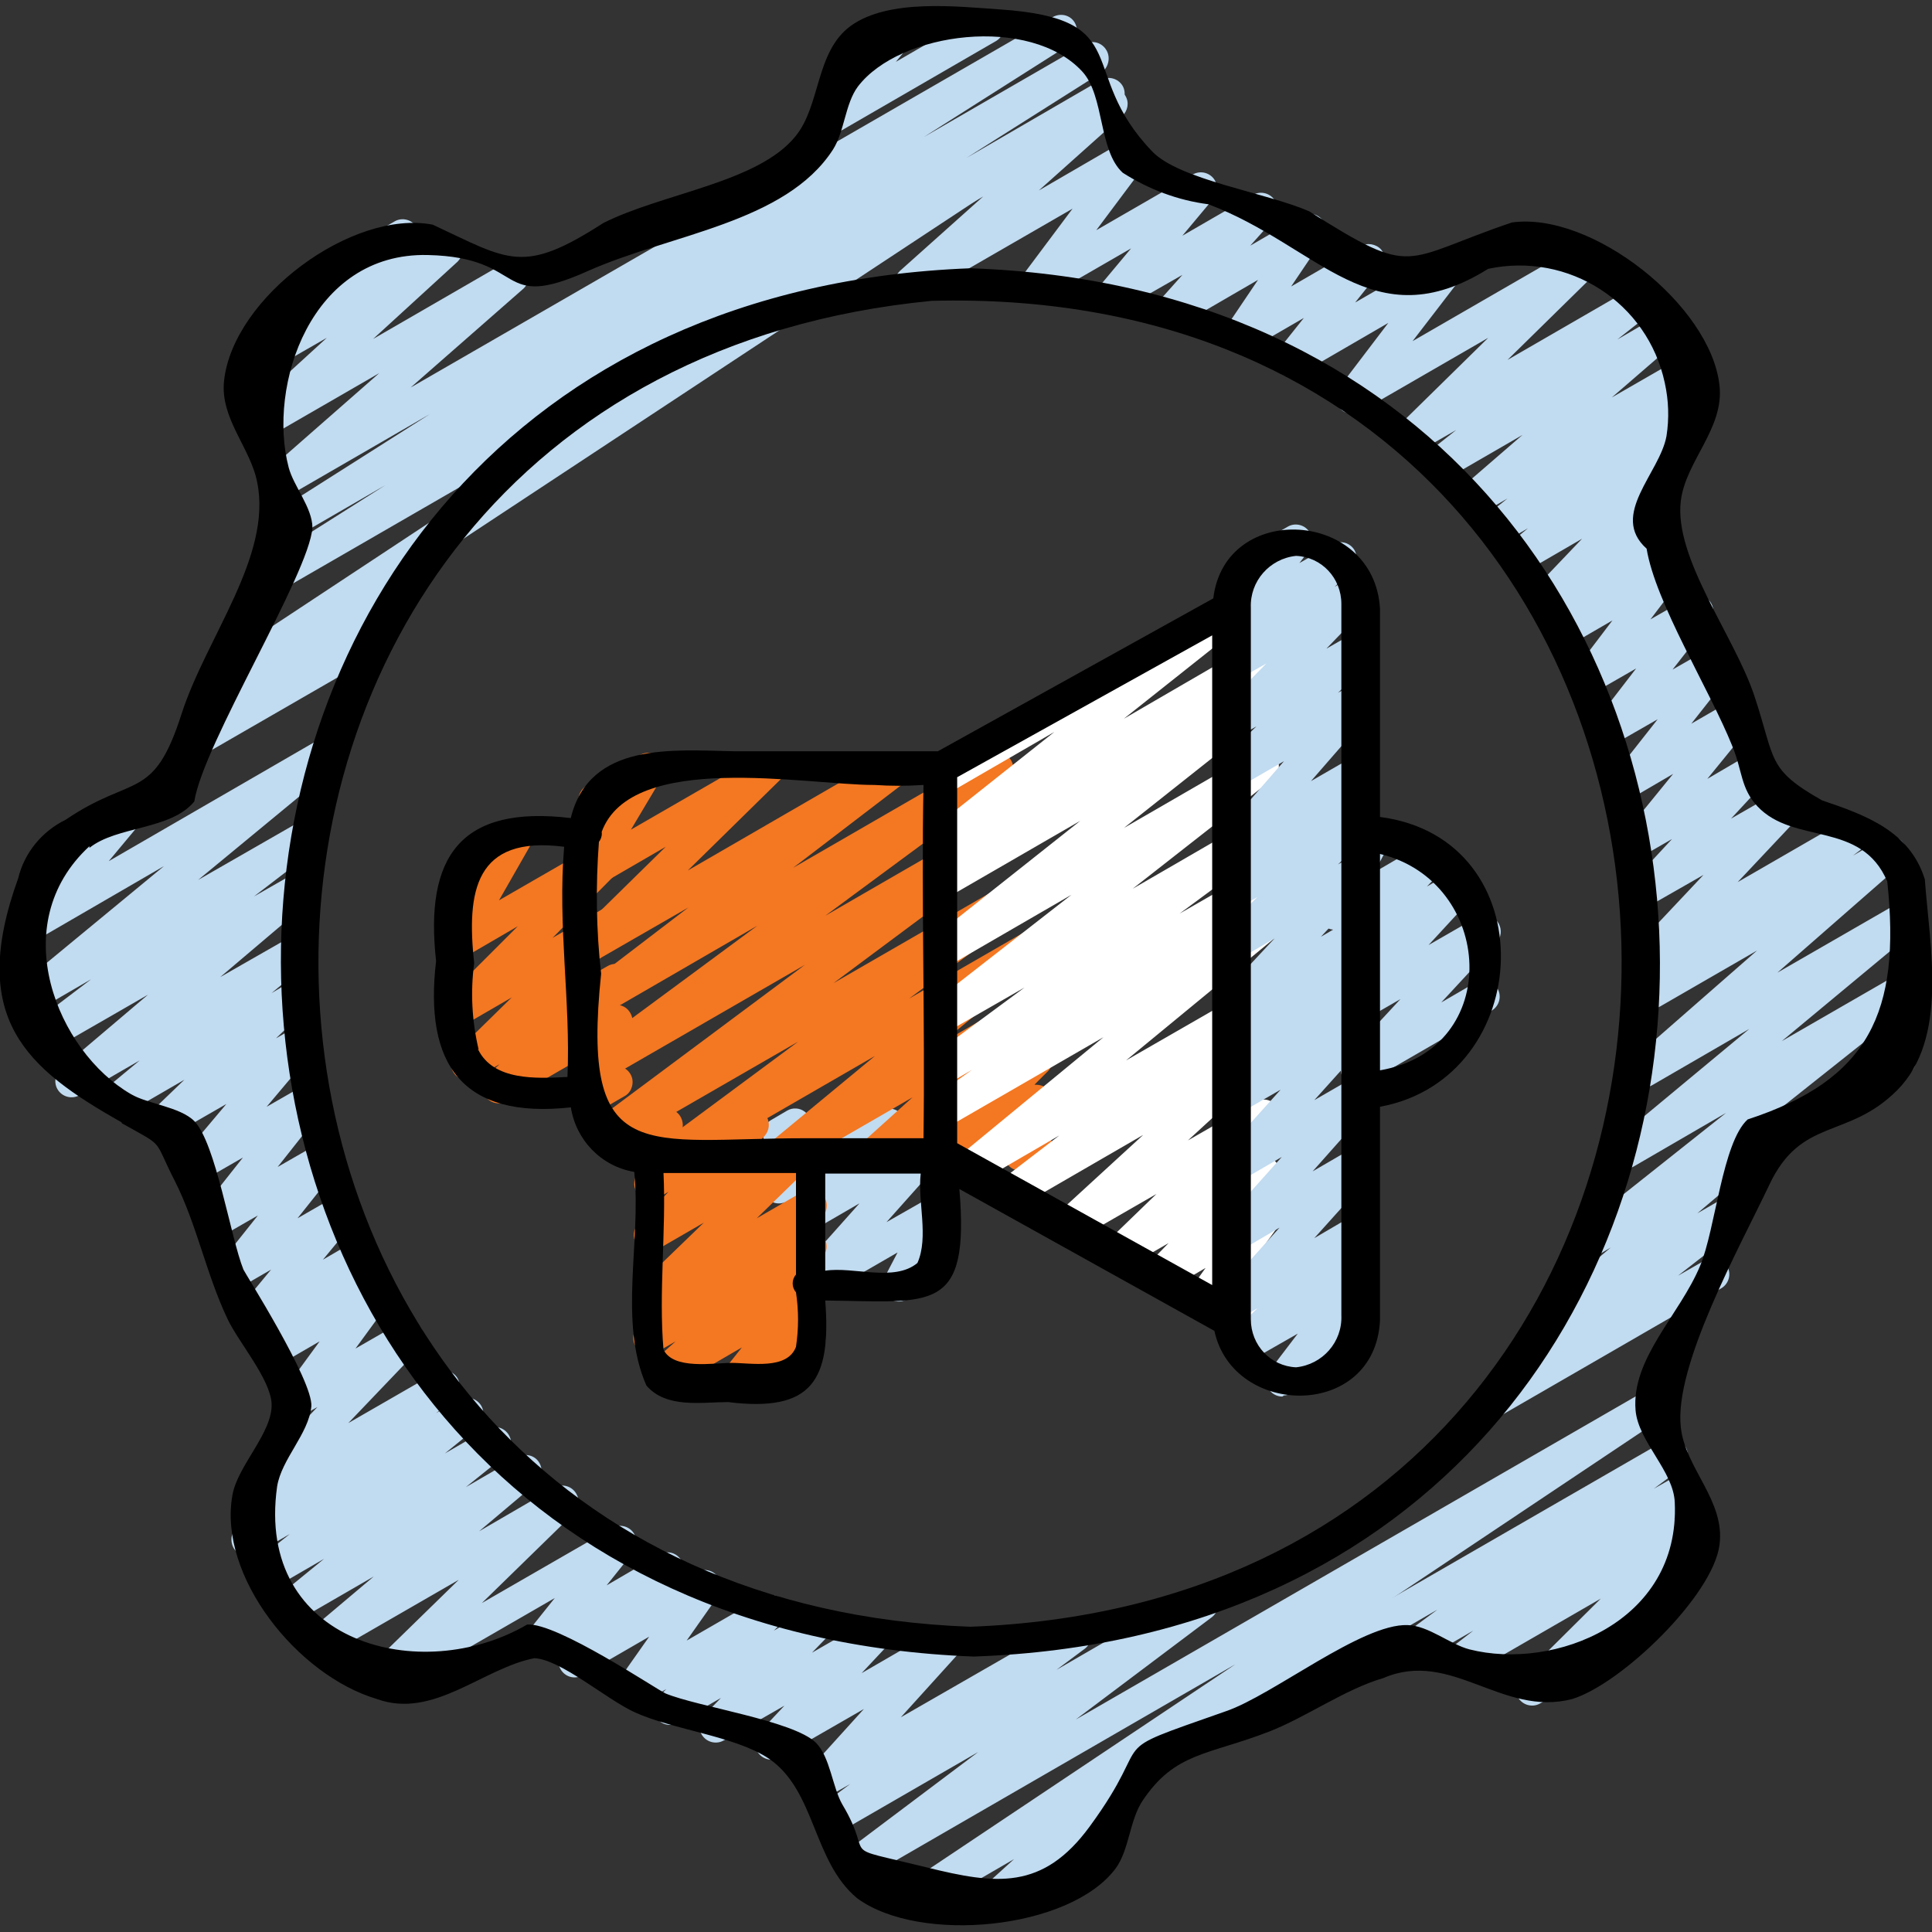 <?xml version="1.0" encoding="UTF-8"?>
<svg id="Layer_1" data-name="Layer 1" xmlns="http://www.w3.org/2000/svg" viewBox="0 0 35 35">
  <rect x="0" y="0" width="35" height="35" fill="#333333" stroke="none"/>
  <defs>
    <style>
      .cls-1 {
        fill: #f47721;
      }

      .cls-1, .cls-2, .cls-3, .cls-4 {
        stroke-width: 0px;
      }

      .cls-3 {
        fill: #fff;
      }

      .cls-4 {
        fill: #c1dbf0;
      }
    </style>
  </defs>
  <path class="cls-4" d="m21.18,31.9c-.16,0-.29-.13-.29-.29,0-.1.06-.2.15-.25l9.1-5.25c.14-.08.32-.03.4.11.07.13.04.29-.08.38l-.5.37.44-.25c.14-.08.32-.03.4.11.07.13.04.29-.08.38l-.4.31.31-.18c.14-.08.32-.03.4.12.06.11.04.25-.05.34l-1.61,1.61c.16.02.27.17.25.33-.01.09-.07.17-.14.21l-1.58.91c-.14.08-.32.03-.4-.11-.06-.11-.04-.25.05-.35l1.45-1.44-2.39,1.38c-.14.08-.32.03-.4-.11-.07-.13-.04-.29.08-.38l.4-.31-.83.48c-.14.08-.32.03-.4-.11-.07-.13-.04-.29.08-.38l.5-.37-4.69,2.71s-.1.04-.15.04h0Z"/>
  <path class="cls-4" d="m32.9,20.37c-.16,0-.29-.13-.29-.29,0-.1.06-.2.15-.25l1.5-.87c.14-.09.32-.05.4.09.09.14.05.32-.09.4,0,0-.01,0-.02.01l-1.5.87s-.1.04-.15.04h0Z"/>
  <path class="cls-4" d="m26.94,25.79c-.16,0-.29-.13-.29-.29,0-.09.04-.18.11-.23l1.4-1.09c-.16.02-.31-.1-.33-.26-.01-.1.03-.19.1-.26l1.25-1.06-.15.09c-.14.08-.32.03-.4-.11-.07-.13-.04-.29.07-.38l2.57-2.04-1.67.97c-.14.08-.32.03-.4-.11-.07-.12-.04-.28.07-.37l2.42-2.01-1.76,1.02c-.14.08-.32.03-.4-.11-.07-.12-.04-.27.06-.37l2.24-1.96-1.75,1.01c-.14.08-.32.03-.4-.11-.07-.13-.04-.28.07-.37l.28-.22c-.12.04-.25,0-.32-.1-.09-.11-.08-.28.02-.38l1.13-1.2-.84.48c-.14.08-.32.03-.4-.11-.06-.11-.05-.25.04-.34l.63-.68-.4.23c-.14.08-.32.03-.4-.11-.06-.1-.05-.24.03-.33l.79-.97-.65.38c-.12.07-.28.05-.37-.06-.09-.11-.1-.26,0-.37l.74-.94-.68.39c-.14.08-.32.03-.4-.11-.06-.1-.05-.23.02-.33l.67-.87-.68.39c-.14.08-.32.03-.4-.11-.06-.1-.05-.23.02-.32l.63-.83-.69.4c-.14.08-.32.02-.4-.12-.06-.11-.04-.25.04-.34l.16-.17-.13.08c-.14.08-.32.03-.4-.11-.06-.11-.05-.25.04-.35l.83-.87-1,.58c-.14.08-.32.03-.4-.11-.07-.12-.04-.28.07-.37l.35-.29-.43.25c-.14.08-.32.03-.4-.11-.07-.13-.04-.28.07-.37l.39-.31-.5.29c-.14.08-.32.03-.4-.11-.07-.12-.04-.28.06-.37l1.11-.96-1.4.81c-.14.08-.32.03-.4-.11-.07-.12-.04-.28.07-.37l.53-.42-.73.42c-.14.08-.32.03-.4-.11-.07-.11-.05-.26.05-.35l1.66-1.63-2.32,1.34c-.14.08-.32.03-.4-.11-.06-.1-.05-.23.02-.33l.89-1.17-1.62.94c-.14.08-.32.03-.4-.11-.06-.1-.05-.24.02-.33l.47-.59-1.02.59c-.14.08-.32.03-.4-.11-.06-.1-.05-.22.01-.31l.58-.86-1.43.83c-.14.08-.32.03-.4-.11-.06-.11-.05-.25.04-.34l.42-.47-1.12.64c-.14.08-.32.04-.4-.1-.07-.11-.05-.25.03-.35l.56-.67-1.56.9c-.12.07-.27.05-.37-.06-.09-.1-.1-.26-.02-.37l.89-1.19-2.79,1.61c-.14.08-.32.03-.4-.11-.07-.12-.04-.27.06-.37l1.51-1.35-4.45,2.57c-.14.07-.32.02-.4-.12-.07-.13-.03-.3.1-.38l6.93-4c.14-.08.32-.03.4.11.07.12.04.27-.06.36l-1.51,1.35,1.55-.9c.14-.08.32-.03.4.11.06.1.05.23-.02.32l-.89,1.19,1.75-1.01c.14-.08.32-.03.4.11.06.11.05.24-.03.33l-.56.67,1.28-.74c.14-.08.32-.03.4.11.06.11.05.25-.03.34l-.42.47.93-.54c.14-.08.32-.03.4.11.06.1.05.22-.01.31l-.58.86,1.26-.73c.12-.07.28-.04.37.06.09.11.1.26,0,.37l-.47.59,1.56-.9c.14-.08.32-.03.4.11.06.1.05.23-.02.32l-.9,1.17,3.03-1.75c.14-.08.32-.03.4.11.07.11.05.26-.05.35l-1.66,1.63,2.18-1.26c.14-.08.32-.03.4.11.07.13.04.28-.07.37l-.52.41.67-.39c.14-.08.32-.03.4.11.07.12.04.28-.06.37l-1.11.96,1.32-.76c.14-.08.32-.03.4.11.07.13.04.28-.07.37l-.39.31.07-.04c.14-.08.32-.03.4.11.07.12.04.28-.07.37l-.59.48c.08,0,.16.04.22.11.09.11.08.28-.02.38l-.83.87.18-.1c.14-.08.32-.03.4.11.06.11.05.25-.04.35l-.16.17.13-.08c.14-.08.32-.03.4.11.06.1.05.23-.02.32l-.63.83.7-.4c.14-.08.32-.03.4.11.06.1.05.23-.02.33l-.68.87.7-.4c.14-.08.32-.03.4.11.06.1.05.23-.02.33l-.74.94.71-.41c.14-.08.32-.03.4.11.06.1.05.24-.03.33l-.79.97.7-.41c.14-.08.32-.03.4.11.06.11.05.25-.04.34l-.63.68.89-.51c.14-.08.32-.03.4.11.06.11.05.25-.04.35l-1.13,1.2,2.01-1.16c.14-.08.32-.03.4.11.07.13.04.29-.07.38l-.25.19.53-.31c.14-.08.32-.03.4.11.07.12.04.27-.06.36l-2.24,1.96,2.17-1.25c.14-.08.32-.03.4.11.07.12.04.28-.07.37l-2.42,2.01,2.1-1.21c.14-.08.32-.03.4.11.07.13.04.28-.07.37l-2.87,2.28c.16.02.28.16.26.32,0,.07-.04.14-.1.19l-1.25,1.06.59-.34c.14-.08.32-.03.4.11.07.12.04.28-.07.37l-1.27.99.49-.28c.14-.08.32-.03.4.11.08.14.03.32-.11.4l-4.12,2.38s-.1.04-.15.04h0Z"/>
  <path class="cls-4" d="m18.02,34.68c-.16,0-.29-.13-.29-.29,0-.08.03-.16.1-.22l.54-.49-1.62.94c-.14.08-.32.03-.4-.11-.08-.13-.04-.3.09-.39l5.94-3.97-6.8,3.93c-.14.08-.32.03-.4-.11-.07-.13-.04-.29.08-.38l2.46-1.85-2.51,1.45c-.14.08-.32.03-.4-.11-.07-.13-.04-.29.08-.38l.51-.38-.44.25c-.14.08-.32.03-.4-.11-.06-.11-.05-.25.04-.34l1.05-1.16-1.53.88c-.14.08-.32.03-.4-.11-.06-.11-.05-.25.04-.35l.45-.48-1.1.63c-.14.08-.32.03-.4-.11-.07-.11-.05-.26.05-.35l.3-.31-.78.45c-.14.08-.32.03-.4-.11-.07-.12-.05-.26.05-.36l.14-.14-.5.29c-.12.07-.27.05-.36-.06-.09-.1-.1-.25-.02-.37l.57-.81-1.21.7c-.14.08-.32.03-.4-.12-.06-.11-.04-.25.05-.34l.1-.1-.35.2c-.14.08-.32.03-.4-.11-.06-.1-.05-.23.02-.33l.48-.6-3.05,1.76c-.14.08-.32.03-.4-.11-.07-.12-.05-.26.05-.36l1.66-1.62-2.22,1.28c-.14.08-.32.03-.4-.11-.07-.12-.04-.28.06-.37l1.02-.86-1.28.74c-.14.08-.32.03-.4-.11-.07-.12-.04-.28.07-.37l.71-.58-.88.51c-.14.08-.32.03-.4-.11-.07-.13-.04-.28.07-.38l.59-.47-.62.36c-.14.08-.32.03-.4-.11-.07-.13-.04-.29.07-.38l.42-.33c-.11.02-.22-.02-.28-.11-.09-.11-.08-.28.02-.38l1.29-1.35-.23.13c-.14.08-.32.03-.4-.11-.06-.1-.05-.23.02-.32l.65-.89-.76.44c-.14.08-.32.03-.4-.11-.06-.11-.05-.25.04-.35l.26-.27-.22.12c-.14.08-.32.03-.4-.11-.06-.11-.05-.24.03-.33l.57-.69-.57.33c-.12.07-.28.04-.37-.06-.09-.11-.1-.26,0-.37l.7-.88-.68.39c-.14.08-.32.03-.4-.11-.06-.1-.05-.23.02-.33l.79-1-.73.42c-.14.08-.32.03-.4-.11-.06-.11-.05-.24.03-.33l.8-.95-.94.54c-.14.08-.32.03-.4-.11-.07-.12-.05-.26.05-.36l.53-.51-1.07.62c-.14.08-.32.03-.4-.11-.07-.12-.04-.28.07-.37l.59-.49-1.09.63c-.14.08-.32.03-.4-.11-.07-.12-.04-.28.06-.37l1.58-1.34-1.79,1.03c-.14.08-.32.03-.4-.11-.07-.13-.04-.29.08-.38l1.08-.82-.81.47c-.13.09-.32.06-.41-.08-.09-.13-.06-.32.08-.41l2.46-2.03-2.12,1.23c-.14.08-.32.04-.4-.1-.06-.11-.05-.24.03-.34l.55-.66h-.03c-.14.1-.32.06-.4-.08-.09-.14-.05-.32.09-.4,0,0,.01,0,.02-.01l1.44-.83c.14-.08.32-.03.4.11.06.11.05.24-.03.33l-.55.66,3.75-2.17c.14-.08.32-.04.4.1.07.12.04.29-.07.38l-2.46,2.03,1.76-1.01c.14-.08.32-.03.4.11.07.13.04.29-.08.38l-1.07.82.63-.36c.14-.08.32-.03.4.11.07.12.04.28-.06.37l-1.58,1.34,1.19-.68c.14-.08.32-.03.4.11.07.12.04.28-.07.37l-.59.49.27-.16c.14-.09.32-.04.4.1.08.12.05.28-.06.37l-.53.51.26-.15c.14-.08.32-.03.4.11.06.11.05.24-.03.33l-.8.95.61-.35c.14-.08.32-.03.4.11.06.1.05.23-.02.33l-.79,1,.68-.39c.14-.08.32-.03.4.11.06.1.05.23-.02.33l-.7.88.66-.38c.14-.08.32-.03.4.11.06.11.05.24-.03.33l-.57.69.55-.32c.14-.08.32-.03.4.11.06.11.05.25-.04.35l-.26.27.21-.12c.14-.08.32-.03.4.11.06.1.05.23-.02.32l-.65.89.8-.46c.14-.08.32-.03.4.11.06.11.05.25-.04.35l-1.29,1.35,1.58-.91c.14-.08.32-.04.4.1.07.13.04.29-.07.38l-.32.25.42-.24c.14-.08.32-.03.4.11.07.13.04.28-.07.38l-.59.48.76-.44c.14-.08.32-.03.4.11.07.12.04.28-.07.37l-.71.57.93-.54c.14-.08.32-.04.4.1.07.12.05.28-.07.38l-1.02.86,1.36-.79c.14-.08.32-.03.4.11.07.12.05.26-.05.36l-1.66,1.62,2.36-1.36c.14-.08.32-.03.4.11.06.1.05.23-.02.33l-.48.6.96-.56c.14-.08.32-.03.4.12.06.11.04.25-.05.34l-.1.1.42-.24c.14-.08.32-.03.4.11.06.1.05.22-.01.32l-.57.81,1.37-.79c.14-.08.32-.03.4.11.07.12.05.26-.05.36l-.14.14.63-.37c.14-.08.32-.03.4.11.07.11.05.26-.04.35l-.3.31.99-.57c.14-.08.32-.03.4.11.06.11.05.25-.04.35l-.45.48,1.4-.81c.14-.08.32-.03.4.11.06.11.05.25-.04.34l-1.05,1.16,3.01-1.73c.14-.08.32-.03.4.11.07.13.04.29-.08.38l-.51.38,2.49-1.44c.14-.08.32-.03.4.11.07.13.04.29-.08.38l-2.46,1.85,10.31-5.95c.14-.08.32-.03.4.11.07.13.04.3-.09.38l-9.32,6.23c.08.12.07.28-.04.38l-.65.6c.11,0,.21.06.26.15.08.14.03.32-.11.4l-2.04,1.17s-.09.04-.15.04h0Z"/>
  <path class="cls-4" d="m14.96,2.46c-.16,0-.29-.13-.29-.29,0-.07.02-.13.07-.19l.56-.67c-.14-.07-.2-.25-.13-.39.03-.05.07-.09.12-.12l.89-.51c.14-.08.32-.03.4.11.06.11.05.24-.03.33l-.32.39,1.52-.88c.14-.07.32-.02.4.12.07.13.03.3-.1.38l-2.92,1.69s-.1.04-.15.04Z"/>
  <path class="cls-4" d="m3.56,13.7c-.16,0-.29-.13-.29-.29,0-.09.04-.18.11-.23l.76-.6-.1.06c-.14.08-.32.03-.4-.11-.07-.13-.03-.3.09-.39l7.95-5.25-6.84,3.95c-.14.08-.32.02-.4-.12-.07-.13-.03-.3.09-.38l2.45-1.55-1.52.88c-.14.08-.32.04-.4-.1-.08-.14-.04-.32.1-.4h0l2.63-1.67-2.61,1.51c-.14.08-.32.03-.4-.11-.07-.12-.04-.27.06-.36l2.03-1.78-2.13,1.23c-.14.08-.32.03-.4-.11-.07-.12-.04-.27.05-.36l1.53-1.4-1.15.66c-.14.08-.32.03-.4-.11-.07-.12-.04-.28.06-.37l1.48-1.25c-.07-.14-.02-.31.11-.39l1.13-.65c.14-.08.32-.03.4.11.07.12.04.28-.06.37l-.16.13.61-.35c.14-.08.32-.03.4.11.07.12.04.27-.05.36l-1.53,1.4,2.37-1.37c.14-.08.32-.04.4.1.07.12.05.28-.06.37l-2.03,1.78L19.07.31c.14-.08.32-.04.4.1.08.14.04.32-.1.4h0l-2.63,1.67,2.91-1.68c.14-.08.32-.03.4.12.07.13.03.3-.09.39l-2.45,1.55,2.43-1.41c.14-.08.32-.03.4.11.07.13.03.3-.09.38L7.82,10.14c.06.12.02.27-.08.36l-.98.77c.16,0,.29.13.29.3,0,.1-.06.2-.15.25l-3.19,1.84s-.1.04-.15.04h0Z"/>
  <path class="cls-2" d="m17.64,30.01c16.64-.58,16.53-24.58-.06-25.15-16.72.64-16.61,24.52.06,25.15Zm-.76-24.56c16.23-.42,16.85,23.41.7,24.02-15.32-.56-15.93-22.55-.7-24.02Z"/>
  <path class="cls-2" d="m2.21,20.35c.8.45.55.25.96,1.05.39.77.57,1.69.95,2.49.19.41.77,1.08.8,1.53.03.53-.62,1.13-.71,1.67-.26,1.46,1.17,3.26,2.62,3.69,1.02.37,1.92-.56,2.85-.74.48.02,1.31.75,1.82.98.7.32,1.82.43,2.43.84.85.58.79,1.86,1.6,2.53,1.13.83,3.85.57,4.68-.54.25-.34.25-.87.49-1.23.59-.88,1.18-.82,2.29-1.25.67-.26,1.38-.77,2.07-.97,1.23-.53,2.15.71,3.42.38.89-.27,2.55-1.87,2.67-2.79.11-.8-.62-1.39-.7-2.13-.13-1.12,1.08-3.29,1.6-4.39.58-1.24,1.42-.82,2.32-1.72.93-.94.59-2.59.5-3.82-.27-.87-1.06-1.16-1.86-1.43-1.01-.57-.84-.73-1.23-1.9-.36-1.08-1.46-2.49-1.33-3.53.09-.72.79-1.31.7-2.09-.16-1.45-2.31-3.15-3.76-2.95-2.01.68-1.74,1.02-3.67-.2-.77-.34-2.36-.57-2.85-1.09-1.39-1.45-.27-2.4-2.76-2.57-.76-.05-2.01-.2-2.7.3-.64.47-.54,1.44-1,2-.68.84-2.41,1.03-3.48,1.57-1.46.94-1.7.68-3.09.03-1.46-.28-3.61,1.31-3.78,2.82-.08.69.48,1.22.6,1.85.27,1.34-.92,2.8-1.37,4.19-.51,1.6-.88,1.09-2.1,1.92-.43.21-.75.6-.86,1.06-.92,2.54.15,3.45,1.87,4.42h0Zm-.59-4.99c.5-.4,1.47-.32,1.9-.84.16-1.04,2.08-4.12,2.14-4.96,0-.36-.34-.75-.43-1.09-.39-1.48.4-3.9,2.52-3.85,1.82.04,1.22,1.04,2.9.29,1.5-.67,3.58-.87,4.44-2.2.21-.33.22-.83.45-1.14.76-1,3.13-1.3,4.07-.27.4.44.29,1.43.73,1.83.47.3,1,.5,1.55.57,2,.75,2.97,2.48,5.07,1.17,1.46-.31,2.89.61,3.2,2.07.07.32.08.64.03.96-.12.67-1.04,1.43-.36,2.04.16.98,1.14,2.55,1.55,3.57.19.46.15.77.46,1.1.66.7,1.88.25,2.35,1.36.25,2.37-.33,3.59-2.53,4.31-.46.42-.58,1.98-.86,2.65-.37.89-1.25,1.68-1.17,2.62.05.57.69,1.1.71,1.67.1,2.17-2.19,3.05-3.72,2.66-.35-.09-.74-.43-1.12-.44-.83-.03-2.44,1.27-3.29,1.56-2.33.82-1.21.37-2.47,2.09-.85,1.16-1.7,1.05-2.95.74-1.7-.42-.91-.1-1.53-1.14-.18-.31-.22-.86-.48-1.12-.41-.4-2.14-.65-2.72-.89-.16-.07-1.97-1.29-2.51-1.25-1.91,1.12-4.93.35-4.53-2.5.08-.5.57-.95.62-1.45.04-.46-1.23-2.46-1.23-2.48-.23-.57-.5-2.29-.89-2.69-.26-.26-.85-.31-1.15-.49-1.33-.77-2.29-3.07-.75-4.49h0Z"/>
  <g>
    <path class="cls-4" d="m14.64,23.58c-.16,0-.29-.13-.29-.29,0-.07.03-.14.07-.2l1.15-1.29-1.31.76c-.14.08-.32.03-.4-.11-.07-.12-.05-.26.05-.36l.31-.31c-.15.06-.32-.01-.38-.16-.02-.06-.03-.12-.01-.18l.16-.63c-.06-.02-.1-.07-.13-.12-.08-.14-.03-.32.11-.4l.29-.17c.1-.06.23-.05.32.02.09.07.14.19.11.31l-.12.47,1.39-.8c.14-.08.32-.03.4.11.07.12.05.26-.05.36l-.31.3.85-.49c.14-.08.32-.03.4.11.06.11.05.25-.04.34l-1.15,1.29.79-.45c.14-.08.32-.03.4.11.05.09.05.19,0,.28l-.28.53c.16,0,.29.14.28.3,0,.1-.06.19-.15.24l-.68.39c-.14.08-.32.03-.4-.11-.05-.09-.05-.19,0-.28l.24-.46-1.49.86s-.09.04-.14.04h0Z"/>
    <path class="cls-1" d="m13.32,25.32c-.16,0-.29-.13-.29-.29,0-.07.02-.13.06-.18l.35-.44-1.31.76c-.14.08-.32.03-.4-.11-.07-.12-.04-.27.06-.36l.45-.4-.33.19c-.14.08-.32.03-.4-.11-.07-.12-.04-.28.07-.37l.28-.23c-.15.05-.32-.04-.37-.19-.03-.11,0-.22.08-.3l1.18-1.14-.83.48c-.14.08-.32.03-.4-.11-.06-.11-.05-.25.04-.34l.55-.59-.18.11c-.14.08-.32.03-.4-.11-.04-.07-.05-.15-.03-.23l.15-.54c-.05-.03-.1-.07-.12-.12-.08-.14-.03-.32.11-.4l.29-.17c.1-.06.23-.05.33.02.09.07.13.2.1.31l-.1.37,1.23-.71c.14-.08.32-.03.4.11.06.11.05.25-.04.35l-.54.59,1.23-.71c.14-.08.32-.04.4.1.07.12.05.27-.05.36l-1.18,1.15.83-.48c.14-.08.32-.03.4.11.07.12.04.28-.07.37l-.28.23c.15-.05.32.03.37.19.04.11,0,.24-.09.31l-.45.4.11-.06c.14-.08.32-.03.4.11.06.1.05.23-.03.33l-.36.44c.15-.07.32,0,.39.14.06.14.01.3-.12.38l-1.34.77s-.09.04-.15.04h0Z"/>
    <path class="cls-4" d="m24.58,19.67c-.16,0-.29-.13-.29-.29,0-.07.03-.15.08-.2l1-1.08-.85.49c-.14.08-.32.03-.4-.11-.06-.11-.05-.25.04-.34l.83-.9-.66.38c-.14.08-.32.03-.4-.11-.07-.11-.05-.26.04-.35l.33-.34c-.15.06-.32,0-.39-.15-.04-.08-.03-.17,0-.25l.47-.89s-.03-.04-.05-.06c-.08-.14-.03-.32.11-.4l.34-.19c.14-.08.32-.03.4.11.05.09.05.19,0,.28l-.28.53.91-.53c.14-.08.32-.03.4.11.06.11.05.25-.04.35l-.32.33.5-.29c.14-.08.32-.03.4.11.06.11.05.25-.04.34l-.83.9.87-.5c.14-.08.32-.03.4.11.06.11.05.25-.04.35l-1,1.08.62-.36c.14-.08.32-.03.4.11.08.14.03.32-.11.4l-2.3,1.33s-.09.04-.15.04h0Z"/>
    <path class="cls-1" d="m10.86,20.05c-.06,0-.13-.02-.18-.06-.09-.07-.14-.19-.11-.3l.15-.63-1.54.89c-.14.08-.32.03-.4-.11-.07-.12-.05-.27.05-.36l.22-.2-.44.25c-.14.08-.32.03-.4-.11-.07-.12-.05-.26.05-.36l1.01-.99-.88.51c-.14.08-.32.02-.4-.12-.06-.11-.04-.25.05-.34l1.34-1.34-.98.57c-.14.08-.32.03-.4-.11-.05-.09-.05-.2,0-.29l.6-1.05-.03.02c-.14.07-.32.02-.4-.12-.07-.13-.03-.3.1-.38l.97-.56c.14-.08.32-.03.4.11.05.09.05.2,0,.29l-.6,1.05,1.96-1.13c.14-.08.32-.02.4.12.06.11.04.25-.05.34l-1.34,1.35.99-.57c.14-.08.32-.03.4.11.07.12.05.26-.05.36l-1.01.99.67-.38c.14-.08.32-.03.4.11.07.12.05.27-.05.36l-.26.24c.08-.02.17,0,.24.05.09.07.14.19.11.3l-.18.77c.15.06.23.22.17.38-.02.06-.07.12-.13.15l-.31.18s-.09.04-.15.04h0Z"/>
    <path class="cls-1" d="m12.16,21.22c-.16,0-.29-.13-.29-.29,0-.09.04-.18.12-.23l2.47-1.83-3.4,1.96c-.14.08-.32.03-.4-.11-.07-.13-.04-.29.08-.38l3.84-2.86-3.83,2.21c-.14.08-.32.03-.4-.11-.07-.13-.04-.29.08-.38l3.29-2.43-2.97,1.72c-.14.08-.32.03-.4-.11-.07-.13-.04-.29.08-.38l2.04-1.56-1.72.99c-.14.08-.32.03-.4-.11-.07-.11-.05-.26.05-.35l1.66-1.63-1.31.76c-.14.08-.32.03-.4-.11-.05-.09-.05-.21,0-.3l.56-.94c-.14.08-.32.02-.4-.12-.07-.14-.02-.31.11-.39l.97-.56c.12-.07.26-.05.36.05.09.1.11.24.04.36l-.56.94,2.34-1.35c.14-.08.32-.03.4.11.07.11.05.26-.05.35l-1.66,1.63,3.63-2.1c.14-.08.32-.03.4.11.07.13.04.29-.08.38l-2.04,1.56,3.55-2.05c.14-.08.32-.03.4.11.07.13.04.29-.08.38l-3.29,2.43,3.67-2.12c.14-.08.32-.03.4.11.07.13.04.29-.08.37l-3.84,2.86,3.52-2.03c.14-.08.32-.04.4.1.08.13.04.3-.08.38l-2.47,1.83,2.15-1.24c.14-.08.32-.03.4.11.07.12.04.28-.07.37l-1.9,1.57,1.57-.91c.14-.08.32-.03.4.12.06.12.04.26-.05.35l-.92.83.57-.33c.14-.08.32-.03.4.11.07.11.05.26-.05.35l-.23.23c.07,0,.15.01.21.06.09.07.13.2.1.31l-.14.47c.14.08.19.26.12.4-.03.05-.06.09-.11.11l-.29.17c-.14.08-.32.03-.4-.11-.04-.07-.05-.15-.03-.23l.08-.27-1.05.61c-.14.08-.32.03-.4-.11-.06-.11-.05-.26.05-.35l.16-.16-1.08.63c-.14.08-.32.03-.4-.12-.06-.12-.04-.26.05-.35l.92-.83-2.25,1.3c-.14.08-.32.03-.4-.11-.07-.12-.04-.28.07-.37l1.9-1.57-3.55,2.05s-.09.04-.15.04h0Z"/>
    <path class="cls-3" d="m22.59,24.15c-.16,0-.29-.13-.29-.29,0-.03,0-.06.01-.09l.07-.22-.46.27c-.12.07-.27.04-.36-.06-.09-.1-.1-.26-.02-.37l.3-.42-.7.41c-.14.08-.32.03-.4-.11-.07-.11-.05-.26.04-.35l.39-.4-.78.45c-.14.08-.32.04-.4-.1-.07-.12-.05-.27.05-.36l.91-.88-1.46.84c-.14.08-.32.03-.4-.11-.07-.12-.04-.27.05-.36l1.57-1.44-2.28,1.32c-.14.08-.32.04-.4-.1-.08-.13-.04-.29.08-.38l1.08-.83-1.53.89c-.14.08-.32.03-.4-.11-.07-.12-.04-.28.07-.37l2.66-2.19-2.79,1.61c-.14.08-.32.03-.4-.11-.08-.13-.04-.3.08-.39l.73-.52-.41.24c-.13.08-.31.04-.39-.09-.09-.13-.05-.3.07-.4l1.68-1.24-1.36.78c-.14.08-.32.03-.4-.11-.07-.12-.04-.28.07-.37l2.54-1.98-2.21,1.28c-.14.08-.32.03-.4-.11-.07-.12-.04-.28.07-.37l2.7-2.14-2.37,1.37c-.14.08-.32.03-.4-.12-.07-.13-.04-.29.08-.38l.4-.28-.08.05c-.14.08-.32.03-.4-.11-.07-.12-.04-.28.07-.37l2.23-1.77-1.9,1.1c-.14.07-.32.02-.4-.12-.07-.13-.03-.3.1-.38l5.36-3.09c.14-.08.32-.03.4.11.07.12.04.28-.07.37l-2.23,1.77,2.36-1.37c.14-.08.32-.03.4.12.07.13.04.29-.08.38l-.4.28.09-.05c.14-.08.32-.03.4.11.07.12.04.28-.07.37l-2.7,2.14,2.37-1.37c.14-.08.32-.03.4.11.07.12.04.28-.07.37l-2.54,1.99,2.21-1.28c.14-.08.32-.03.4.11.07.13.04.29-.08.38l-1.68,1.24,1.36-.78c.14-.08.32-.04.4.1.08.13.04.3-.09.39l-.73.52.42-.24c.14-.08.32-.04.4.1.07.12.04.29-.07.38l-2.66,2.19,2.33-1.34c.14-.08.32-.03.4.11.07.13.04.29-.07.38l-1.08.83.76-.44c.14-.08.32-.03.4.11.07.12.04.27-.05.36l-1.57,1.44,1.22-.7c.14-.08.32-.04.4.1.07.12.05.27-.05.36l-.91.88.56-.32c.14-.08.32-.03.4.11.07.11.05.26-.04.35l-.39.4.04-.02c.14-.08.32-.03.4.11.06.1.05.22-.02.32l-.31.43c.16-.04.32.05.36.2.02.05.01.11,0,.17l-.13.43s.08.06.11.11c.08.14.03.32-.11.4h0s-.29.17-.29.17c-.05.03-.1.04-.15.04h0Z"/>
    <path class="cls-4" d="m23.23,25.3c-.16,0-.29-.13-.29-.29,0-.06.02-.13.06-.18l.51-.67-.91.52c-.14.08-.32.03-.4-.11-.07-.11-.05-.26.05-.35l.53-.52-.31.18c-.14.08-.32.03-.4-.11-.06-.11-.05-.25.04-.34l1.07-1.19-.7.41c-.14.08-.32.03-.4-.11-.06-.11-.05-.24.03-.34l1.11-1.24-.74.43c-.14.08-.32.03-.4-.11-.06-.11-.05-.25.04-.34l1.08-1.2-.71.41c-.14.08-.32.04-.4-.1-.07-.12-.05-.27.05-.37l.45-.42-.1.06c-.14.08-.32.04-.4-.1-.07-.12-.05-.27.05-.37l.46-.43-.11.06c-.14.08-.32.03-.4-.11-.06-.11-.05-.25.04-.34l.96-1.03-.6.35c-.14.08-.32.03-.4-.11-.07-.12-.05-.26.05-.36l.64-.63-.29.17c-.14.09-.32.04-.4-.1-.08-.12-.05-.28.06-.37l.52-.5-.18.1c-.14.08-.32.03-.4-.11-.06-.11-.05-.24.03-.34l1.14-1.31-.78.45c-.14.08-.32.03-.4-.11-.07-.12-.05-.26.05-.36l.63-.61-.28.16c-.14.08-.32.03-.4-.11-.07-.11-.05-.26.04-.35l.82-.84-.46.26c-.14.08-.32.03-.4-.11-.06-.11-.04-.26.05-.35l.32-.32c-.15.06-.32,0-.38-.16-.04-.1-.03-.21.04-.3l.32-.4c-.16-.04-.25-.2-.21-.36.02-.07.07-.14.14-.18l.97-.56c.14-.08.32-.03.4.11.06.1.05.23-.02.33l-.17.22.6-.34c.14-.08.32-.03.4.11.06.11.04.26-.05.35l-.31.31.3-.18c.14-.08.32-.03.4.11.06.11.05.25-.04.35l-.81.84.49-.28c.14-.08.32-.03.4.11.07.12.05.26-.05.36l-.63.61.28-.16c.14-.08.32-.03.4.11.06.11.05.24-.03.34l-1.14,1.31.78-.45c.14-.09.32-.04.4.1.08.12.05.28-.06.37l-.52.5.18-.1c.14-.08.32-.03.4.11.07.12.05.26-.05.36l-.64.62.29-.17c.14-.08.32-.03.4.11.06.11.05.25-.04.34l-.96,1.03.6-.35c.14-.08.32-.04.4.1.07.12.05.27-.05.37l-.46.43.11-.07c.14-.08.32-.04.4.1.07.12.05.27-.05.37l-.45.42.1-.06c.14-.08.32-.03.4.11.06.11.05.25-.04.34l-1.08,1.2.71-.41c.14-.08.32-.03.4.11.06.11.05.24-.03.34l-1.11,1.25.74-.43c.14-.08.32-.03.4.11.06.11.05.25-.04.34l-1.07,1.19.7-.41c.14-.08.32-.03.4.11.07.11.05.26-.05.35l-.53.52.18-.1c.14-.08.32-.03.4.11.06.1.05.23-.02.32l-.51.67.08-.04c.14-.09.32-.05.4.09.09.14.05.32-.09.4,0,0-.01,0-.02.01l-1.34.78s-.09.04-.15.04h0Z"/>
    <path class="cls-2" d="m10.34,20.05c.09.6.55,1.08,1.15,1.18.13,1.26-.29,2.71.22,3.87.36.42,1,.3,1.48.3,1.53.19,1.87-.4,1.76-1.84,1.93.02,2.62.25,2.43-2.02l4.62,2.57c.34,1.58,2.91,1.61,3-.19v-3.87c2.83-.52,3.01-4.86,0-5.25v-3.77c-.1-1.8-2.81-1.96-3.02-.19l-4.99,2.77h-3.68c-1.11-.02-2.63-.18-2.97,1.21-2-.24-2.65.7-2.44,2.59-.22,1.87.47,2.87,2.45,2.65h0Zm4.08,4.35c-.16.42-.81.29-1.17.29-.32,0-1.05.13-1.23-.24-.09-1.03.05-2.15,0-3.2h2.4v1.84c-.08.09-.08.23,0,.32.05.33.05.66,0,.99Zm2.2-1.52c-.42.35-1.16.06-1.67.14v-1.76h1.73c-.06.5.15,1.15-.06,1.62h0Zm5.34.4l-4.62-2.57v-6.63l4.62-2.57v11.77Zm3.04-3.89v-3.92c2.07.5,2.25,3.53,0,3.92Zm-1.52-9.32c.46.02.82.4.82.87v12.89c.02.48-.34.89-.82.94-.46-.02-.82-.4-.82-.87v-12.89c-.02-.48.34-.89.82-.94h0Zm-7.64,4.15c.3.02.59.02.89,0-.04,2.13.03,4.27,0,6.4-.71,0-1.43,0-2.14,0-2.91,0-4.07.55-3.7-2.98-.09-.79-.1-1.59-.04-2.39.04-.05.06-.12.05-.18.54-1.47,3.7-.85,4.93-.85h0Zm-7.17,4.79c-.12-.51-.15-1.04-.08-1.56-.14-1.3.01-2.32,1.63-2.11-.12,1.44.12,2.8.06,4.17-.57.03-1.34.07-1.62-.5Z"/>
  </g>
</svg>